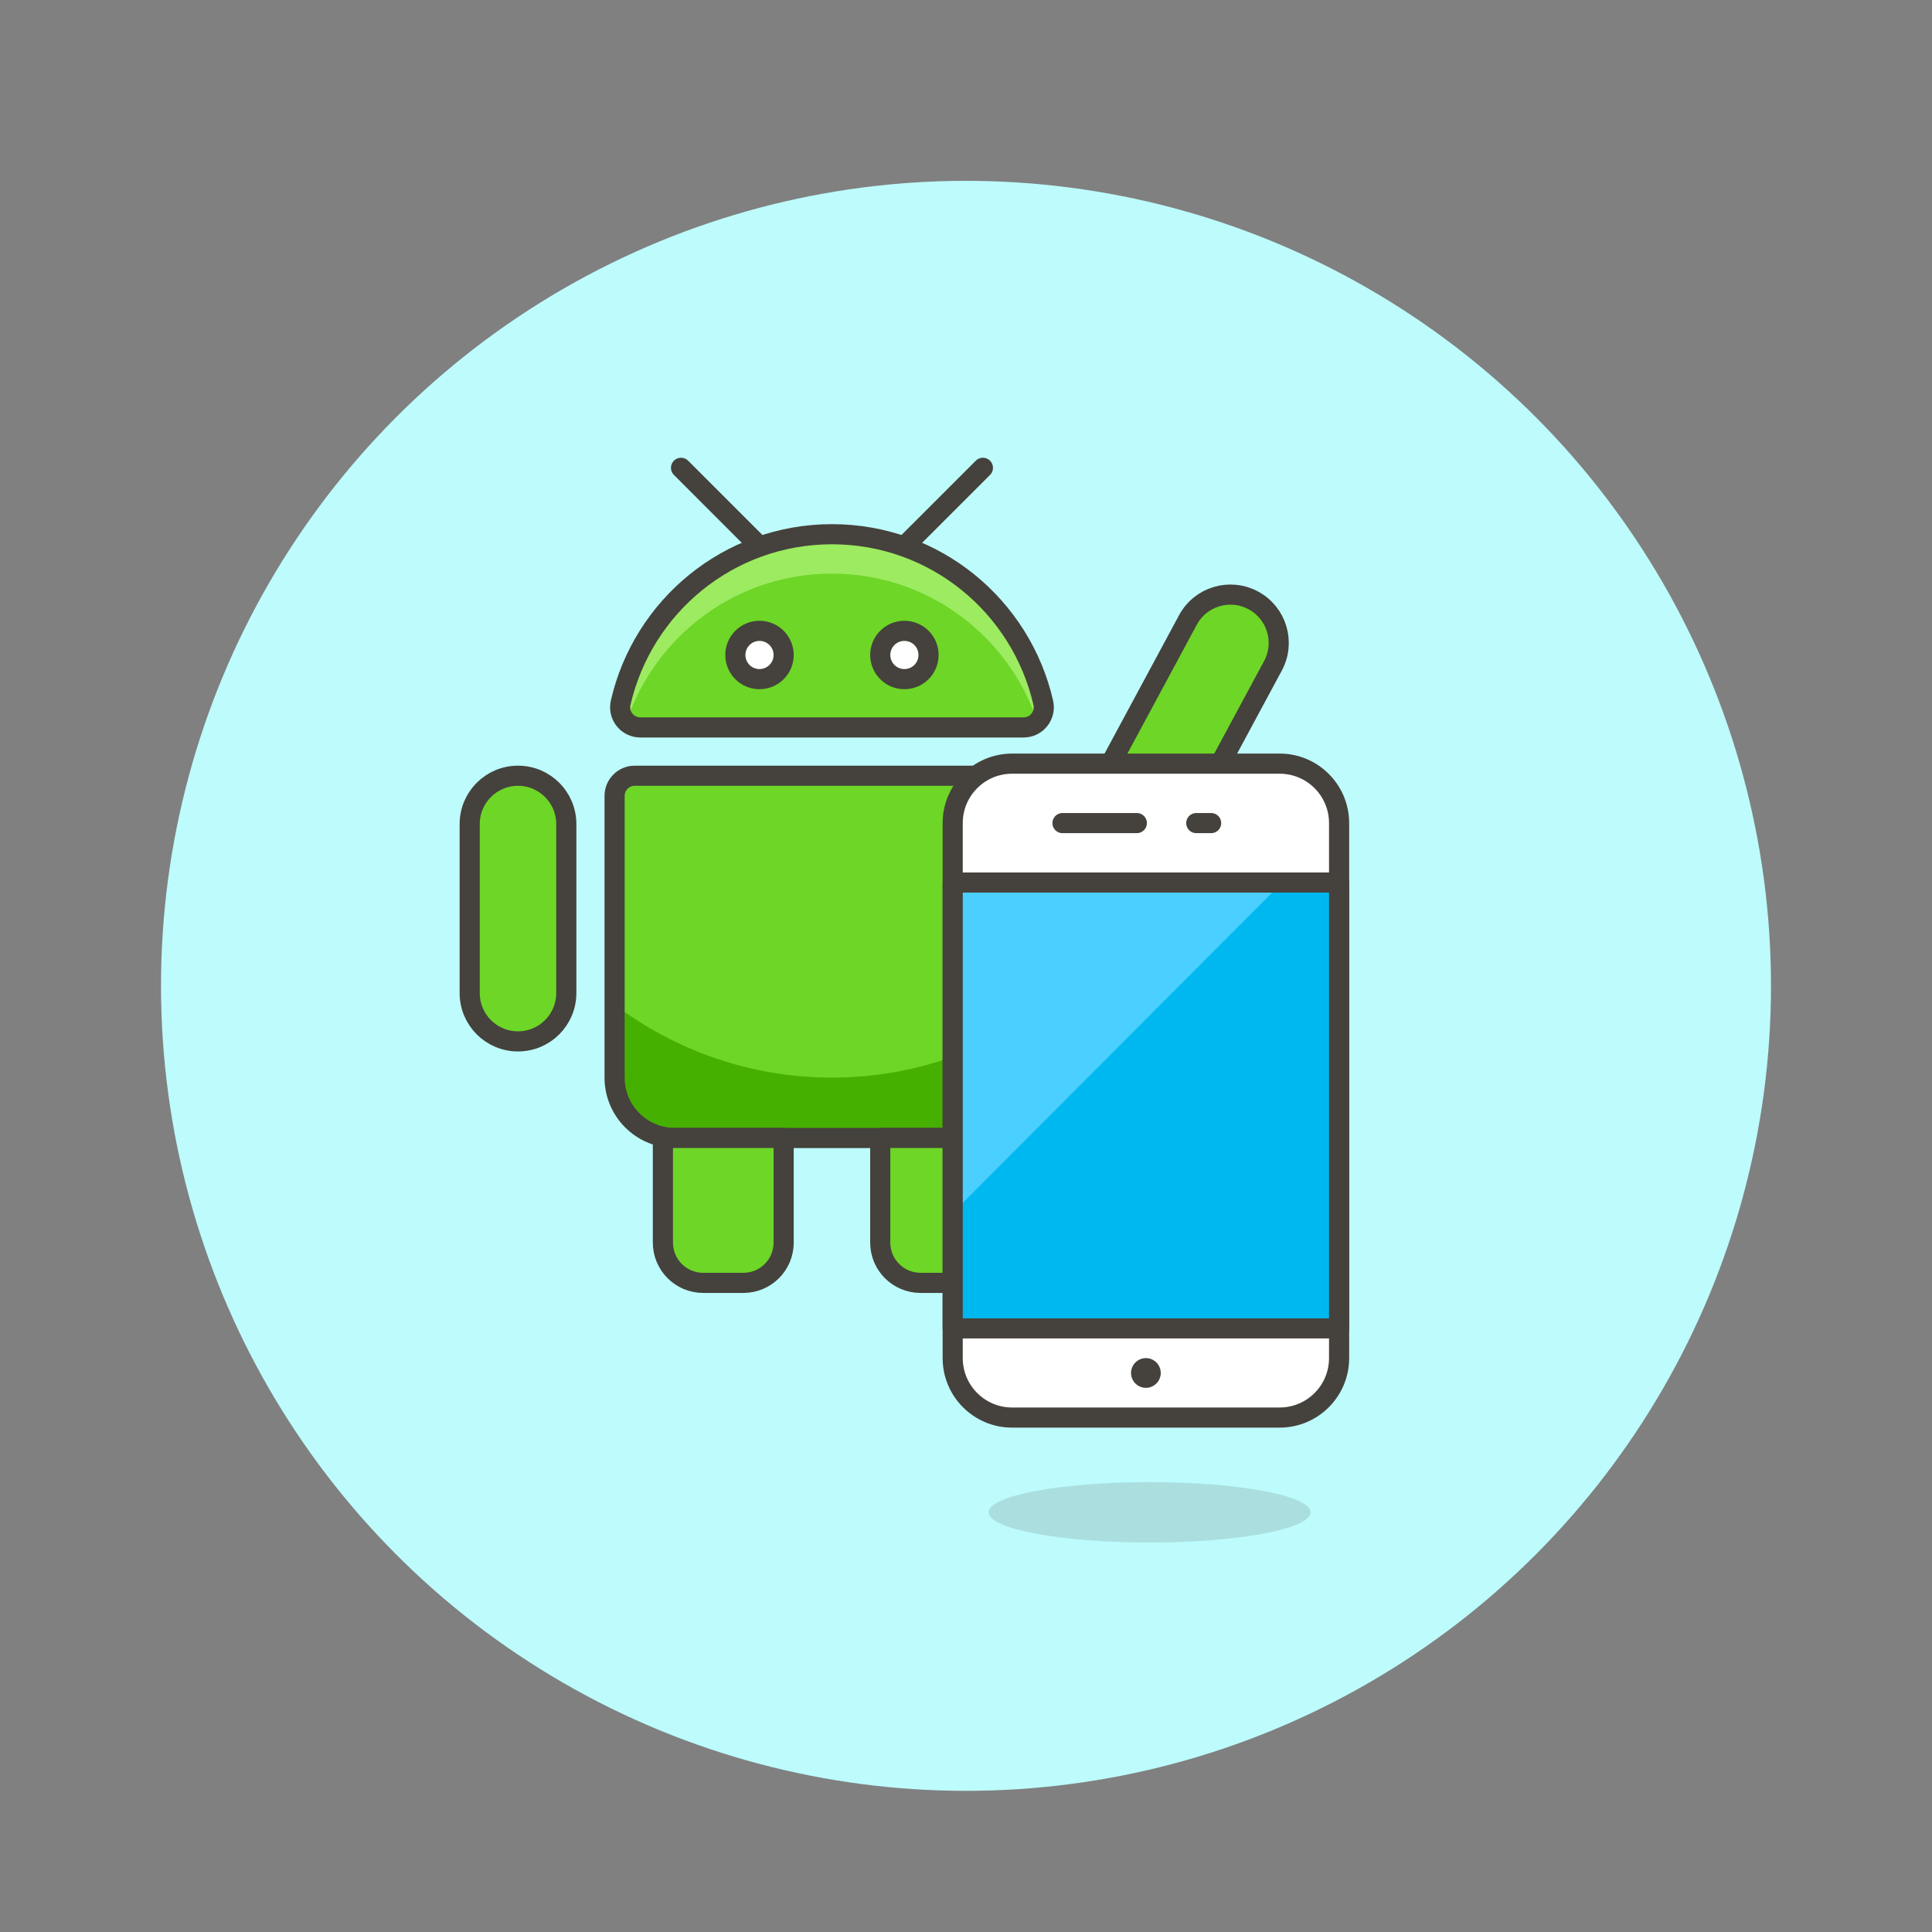 <?xml version="1.0" encoding="utf-8"?>
<!-- Generator: Adobe Illustrator 21.0.0, SVG Export Plug-In . SVG Version: 6.00 Build 0)  -->
<svg version="1.1" id="Layer_1" xmlns="http://www.w3.org/2000/svg" xmlns:xlink="http://www.w3.org/1999/xlink" x="0px" y="0px"
	 width="96px" height="96px" viewBox="0 0 96 96" enable-background="new 0 0 96 96" xml:space="preserve">
<rect x="0" y="0" width="96" height="96" fill="#808080" stroke="none"/>
<circle fill="#BDFBFC" cx="48" cy="48.986" r="40"/>
<g>
	<path fill="#6DD627" d="M52.139,53.546c0,1.657-1.343,3-3,3h-15.6c-1.657,0-3-1.343-3-3v-14c0-0.552,0.448-1,1-1h19.6
		c0.552,0,1,0.448,1,1V53.546z"/>
	<path fill="#46B000" d="M41.339,53.546c-4.058,0-7.79-1.359-10.8-3.625v3.625c0,1.657,1.343,3,3,3h15.6c1.657,0,3-1.343,3-3v-3.625
		C49.129,52.186,45.397,53.546,41.339,53.546z"/>
	<path fill="#6DD627" d="M50.864,36.146c0.305,0,0.592-0.139,0.782-0.377c0.19-0.238,0.262-0.55,0.194-0.847
		c-1.099-4.796-5.371-8.377-10.5-8.377s-9.402,3.581-10.5,8.377c-0.068,0.297,0.003,0.609,0.193,0.847
		c0.19,0.238,0.478,0.377,0.783,0.377H50.864z"/>
	<path fill="#9CEB60" d="M31.135,35.851c1.437-4.269,5.45-7.347,10.204-7.347c4.754,0,8.767,3.078,10.204,7.347
		c0.032-0.03,0.075-0.047,0.103-0.082c0.19-0.238,0.261-0.55,0.193-0.847c-1.098-4.796-5.371-8.377-10.5-8.377
		s-9.402,3.581-10.5,8.377c-0.068,0.297,0.003,0.609,0.193,0.847C31.06,35.804,31.103,35.82,31.135,35.851z"/>
	<path fill="none" stroke="#45413C" stroke-linecap="round" stroke-linejoin="round" stroke-miterlimit="10" d="M52.139,53.546
		c0,1.657-1.343,3-3,3h-15.6c-1.657,0-3-1.343-3-3v-14c0-0.552,0.448-1,1-1h19.6c0.552,0,1,0.448,1,1V53.546z"/>
	<path fill="none" stroke="#45413C" stroke-linecap="round" stroke-linejoin="round" stroke-miterlimit="10" d="M50.864,36.146
		c0.305,0,0.592-0.139,0.782-0.377c0.19-0.238,0.262-0.55,0.194-0.847c-1.099-4.796-5.371-8.377-10.5-8.377s-9.402,3.581-10.5,8.377
		c-0.068,0.297,0.003,0.609,0.193,0.847c0.19,0.238,0.478,0.377,0.783,0.377H50.864z"/>
	<path fill="#6DD627" stroke="#45413C" stroke-linecap="round" stroke-linejoin="round" stroke-miterlimit="10" d="M36.939,63.745
		h-2c-1.104,0-2-0.896-2-2v-5.2h6v5.2C38.939,62.85,38.044,63.745,36.939,63.745z"/>
	<path fill="#6DD627" stroke="#45413C" stroke-linecap="round" stroke-linejoin="round" stroke-miterlimit="10" d="M45.739,63.745h2
		c1.105,0,2-0.896,2-2v-5.2h-6v5.2C43.739,62.85,44.635,63.745,45.739,63.745z"/>
	<g>
		<path fill="#6DD627" stroke="#45413C" stroke-miterlimit="10" d="M56.937,42.146c0.855,0,1.682-0.457,2.115-1.262l4.2-7.8
			c0.629-1.167,0.192-2.623-0.975-3.251c-1.169-0.63-2.624-0.191-3.251,0.975l-4.2,7.8c-0.629,1.167-0.192,2.623,0.975,3.251
			C56.164,42.055,56.553,42.146,56.937,42.146z"/>
	</g>
	<path fill="#6DD627" stroke="#45413C" stroke-miterlimit="10" d="M23.339,49.346c0,1.326,1.074,2.4,2.4,2.4
		c1.326,0,2.4-1.074,2.4-2.4v-8.4c0-1.326-1.074-2.4-2.4-2.4c-1.326,0-2.4,1.074-2.4,2.4V49.346z"/>
	
		<line fill="none" stroke="#45413C" stroke-linecap="round" stroke-linejoin="round" stroke-miterlimit="10" x1="44.939" y1="27.146" x2="48.84" y2="23.246"/>
	
		<line fill="none" stroke="#45413C" stroke-linecap="round" stroke-linejoin="round" stroke-miterlimit="10" x1="37.739" y1="27.146" x2="33.84" y2="23.246"/>
	
		<circle fill="#FFFFFF" stroke="#45413C" stroke-linecap="round" stroke-linejoin="round" stroke-miterlimit="10" cx="37.739" cy="32.546" r="1.2"/>
	
		<circle fill="#FFFFFF" stroke="#45413C" stroke-linecap="round" stroke-linejoin="round" stroke-miterlimit="10" cx="44.939" cy="32.546" r="1.2"/>
	<ellipse opacity="0.15" fill="#45413C" cx="57.122" cy="75.146" rx="8" ry="1.5"/>
	<path fill="#FFFFFF" stroke="#45413C" stroke-linecap="round" stroke-linejoin="round" stroke-miterlimit="10" d="M66.539,67.484
		c0,1.631-1.323,2.954-2.954,2.954H50.293c-1.631,0-2.954-1.322-2.954-2.954V40.899c0-1.631,1.322-2.954,2.954-2.954h13.292
		c1.631,0,2.954,1.322,2.954,2.954V67.484z"/>
	<rect x="47.339" y="43.853" fill="#00B8F0" width="19.2" height="22.154"/>
	<polygon fill="#4ACFFF" points="47.339,60.271 63.712,43.853 47.339,43.853 	"/>
	
		<rect x="47.339" y="43.853" fill="none" stroke="#45413C" stroke-linecap="round" stroke-linejoin="round" stroke-miterlimit="10" width="19.2" height="22.154"/>
	
		<line fill="none" stroke="#45413C" stroke-linecap="round" stroke-linejoin="round" stroke-miterlimit="10" x1="52.795" y1="40.899" x2="56.488" y2="40.899"/>
	
		<line fill="none" stroke="#45413C" stroke-linecap="round" stroke-linejoin="round" stroke-miterlimit="10" x1="59.442" y1="40.899" x2="60.18" y2="40.899"/>
	<g>
		<path fill="#45413C" d="M56.939,67.484c-0.408,0-0.738,0.331-0.738,0.739c0,0.408,0.331,0.738,0.738,0.738
			c0.408,0,0.738-0.331,0.738-0.738C57.677,67.815,57.347,67.484,56.939,67.484L56.939,67.484z"/>
	</g>
</g>
</svg>
